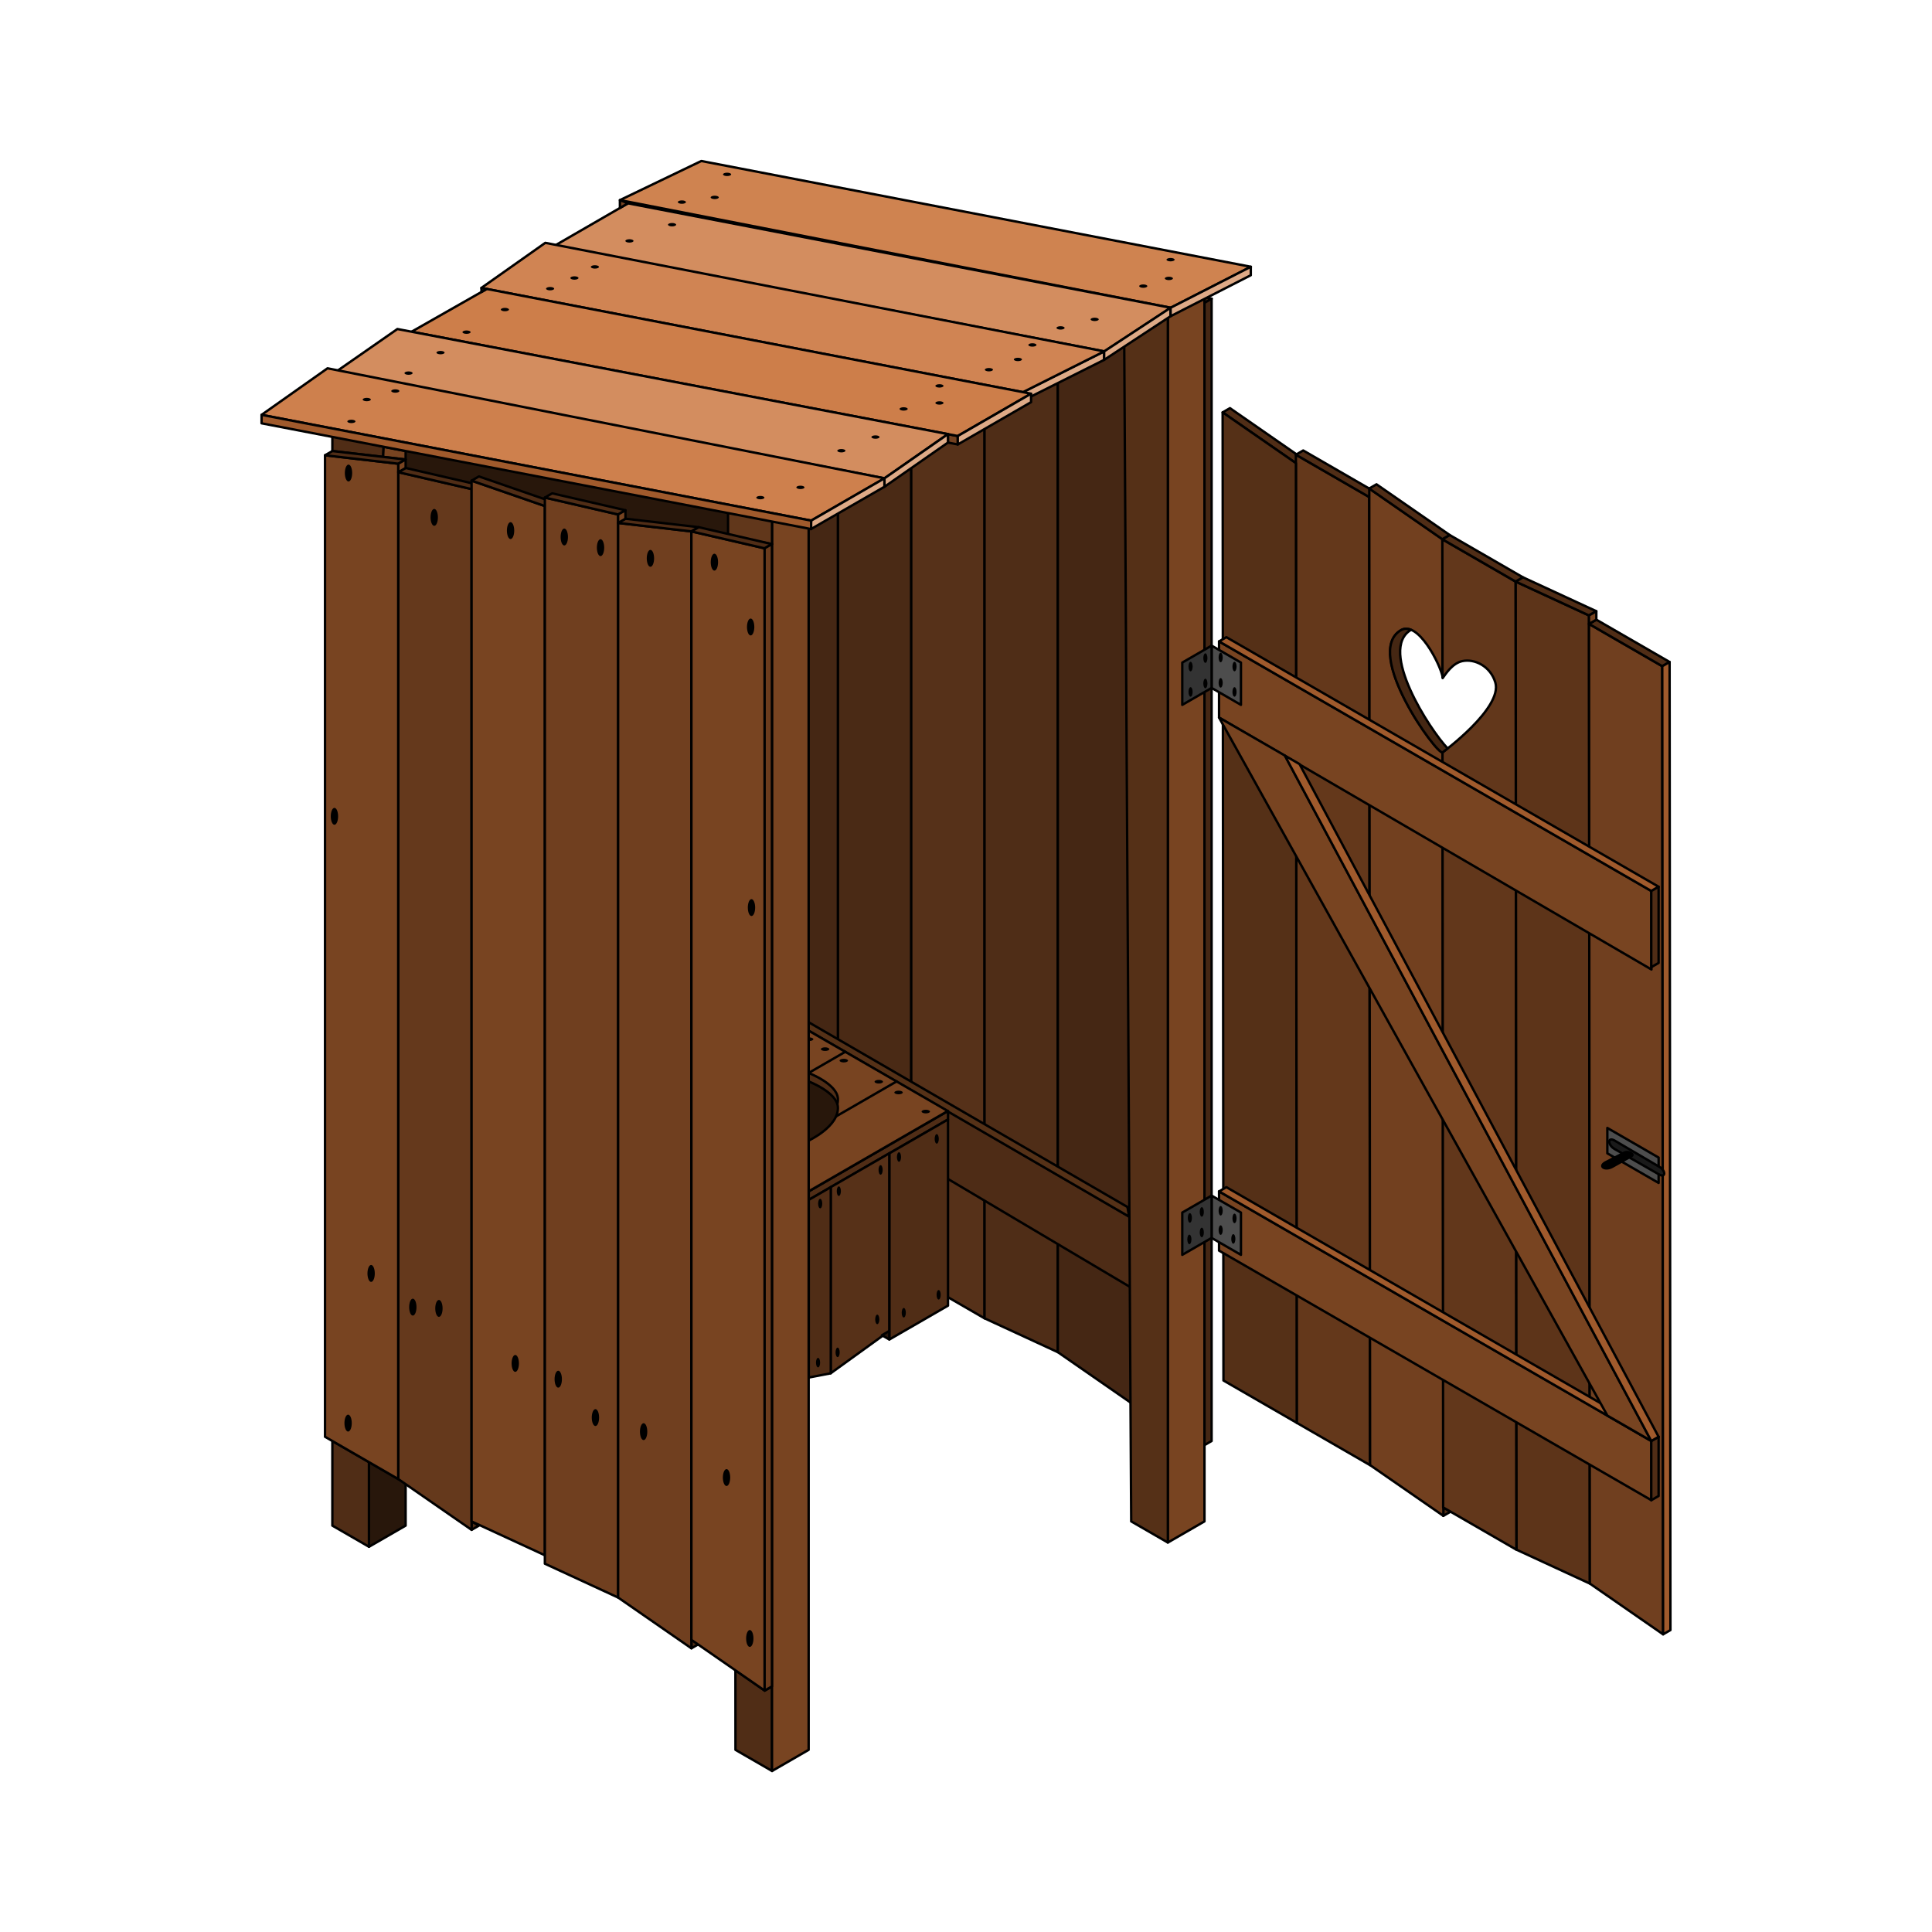 <svg:svg xmlns:dc="http://purl.org/dc/elements/1.1/" xmlns:ns2="http://creativecommons.org/ns#" xmlns:rdf="http://www.w3.org/1999/02/22-rdf-syntax-ns#" xmlns:svg="http://www.w3.org/2000/svg" height="809.048" id="svg2" version="1.1" viewBox="-99.028 -56.918 809.048 809.048" width="809.048">
  <svg:g id="layer1" transform="translate(-791.44 -259.58)">
    <svg:g id="g5442">
      <svg:path d="m831.59 391.54 181.05-100.98v145.28z" fill="#28170b" id="path4378" stroke="#000" stroke-linecap="round" stroke-linejoin="round" stroke-width="1px" />
      <svg:g id="g4210-2" stroke="#000" stroke-linecap="round" stroke-linejoin="round" stroke-width="1px" transform="translate(184.12 -102.76)">
        <svg:path d="m889.89 843.31 3.069-1.772-3.069-1.772z" fill="#452714" id="path4104-7" />
        <svg:path d="m981.95 892.91 3.069-1.772-3.069-1.772z" fill="#452714" id="path4104-3-7" />
        <svg:path d="m828.52 393.31v411.02l30.686 17.717v-425.2z" fill="#452714" id="path3932-9" />
        <svg:path d="m831.59 391.54 30.686 3.543-3.069 1.772-30.686-3.543z" fill="#452714" id="path3934-3" />
        <svg:path d="m859.21 400.39v421.65l30.686 21.26v-435.83z" fill="#4a2a15" id="path3932-7-1" />
        <svg:path d="m862.27 398.62 30.686 7.087-3.069 1.772-30.686-7.087z" fill="#452714" id="path3934-6-9" />
        <svg:path d="m889.89 403.94v435.83l30.686 17.717v-442.91z" fill="#563119" id="path3932-4-8" />
        <svg:path d="m892.96 402.17 30.686 10.63-3.069 1.772-30.686-10.63z" fill="#452714" id="path3934-2-6" />
        <svg:path d="m920.58 411.02v446.46l30.686 14.173v-453.54z" fill="#4f2d17" id="path3932-2-5" />
        <svg:path d="m923.65 409.25 30.686 7.087-3.069 1.772-30.686-7.087z" fill="#452714" id="path3934-21-0" />
        <svg:path d="m951.26 421.65v450l30.686 21.26v-467.72z" fill="#452714" id="path3932-8-2" />
        <svg:path d="m954.33 419.88 30.686 3.543-3.069 1.772-30.686-3.543z" fill="#452714" id="path3934-5-8" />
        <svg:path d="m981.95 425.2v464.17l30.686 21.26v-478.35z" fill="#452714" id="path3932-6-6" />
        <svg:path d="m985.02 423.43 30.686 7.087-3.069 1.772-30.686-7.087z" fill="#452714" id="path3934-1-0" />
        <svg:path d="m1012.6 432.28 3.069-1.772v478.35l-3.069 1.772z" fill="#452714" id="path4008-2" />
        <svg:path d="m951.26 418.11v3.543l3.069-1.772v-3.543z" fill="#452714" id="path4100-4" />
        <svg:path d="m859.21 396.85v3.543l3.069-1.772v-3.543z" fill="#452714" id="path4102-8" />
      </svg:g>
      <svg:g id="g4415" stroke="#000" stroke-linecap="round" stroke-linejoin="round" stroke-width="1px">
        <svg:path d="m1166.1 741.87-77.212-45.799 0.497-28.158 16.661 9.705 60.054 34.981z" fill="#4e2c16" id="path4389" />
        <svg:path d="m1031 630.71v3.543l134.26 77.913-0.714-4.063z" fill="#553117" id="path4391" />
        <svg:path d="m1089.4 667.91-58.303 33.661v3.543l58.303-33.661z" fill="#502d16" id="path4393" />
        <svg:path d="m1031 701.57 58.303-33.661-58.303-33.661z" fill="#784421" id="path4395" />
        <svg:path d="m1089.4 671.46v77.953l-24.549 14.173v-77.953z" fill="#502d16" id="path4397" />
        <svg:path d="m1064.8 760.04-24.549 17.717v-77.953l24.549-14.173z" fill="#573118" id="path4401" />
        <svg:path d="m1040.3 699.8-9.206 5.315v74.409l9.206-1.772z" fill="#502d16" id="path4403" />
        <svg:path d="m1064.8 763.58-3.069-1.772 3.069-1.772z" fill="#28170b" id="path4405" />
        <svg:path d="m1067.9 655.51-27.617 15.945" fill="none" id="path4407" />
        <svg:path d="m1046.4 643.11-15.343 8.858" fill="none" id="path4409" />
        <svg:path d="m1031 680.31s12.866-9.47 12.274-17.717c-0.44-6.121-12.274-10.63-12.274-10.63z" fill="#502d16" id="path4411" />
        <svg:path d="m1031 680.31s12.866-5.927 12.274-14.173c-0.44-6.121-12.274-10.63-12.274-10.63z" fill="#28170b" id="path4413" />
      </svg:g>
      <svg:path d="m1080.1 839.76c0 1.957-1.374 3.543-3.069 3.543-1.695 0-3.069-1.586-3.069-3.543s1.374-3.543 3.069-3.543c1.695 0 3.069 1.586 3.069 3.543z" id="path4429-54-0" transform="matrix(0 -.25 .5 0 611.36 907.1)" />
      <svg:g id="g4384" stroke="#000" stroke-linecap="round" stroke-linejoin="round" stroke-width="1px">
        <svg:path d="m1000.4 935.43 15.343 8.858v-35.433l-3.069 1.772-12.298-8.52z" fill="#502d16" id="path4010" />
        <svg:path d="m1015.7 944.29 15.343-8.858v-527.95l-15.343 8.858z" fill="#784421" id="path4012" />
        <svg:path d="m1015.7 416.34h-18.412v10.63l18.412 3.543z" fill="#61371b" id="path4380" />
      </svg:g>
      <svg:g id="g4304" stroke="#000" stroke-linecap="round" stroke-linejoin="round" stroke-width="1px" transform="translate(-15.343 8.858)">
        <svg:path d="m1196.8 839.76 15.343-8.858v-527.95l-15.343 8.858z" fill="#784421" id="path4012-4" />
        <svg:path d="m1196.8 311.81h-18.412l3.069 519.09 15.343 8.858z" fill="#553017" id="path4300" />
      </svg:g>
      <svg:g id="g4251" stroke="#000" stroke-linecap="round" stroke-linejoin="round" stroke-width="1px">
        <svg:path d="m853.07 389.76-21.48-5.315v7.087l21.268 2.456z" fill="#502d16" id="path4229-7" />
        <svg:path d="m862.27 391.54v3.543l-9.418-1.087 0.212-4.228z" fill="#784421" id="path4249" />
      </svg:g>
      <svg:g id="g4255" stroke="#000" stroke-linecap="round" stroke-linejoin="round" stroke-width="1px">
        <svg:path d="m831.59 806.1v35.433l15.343 8.858v-35.433l-15.343-8.858" fill="#502d16" id="path4010-8" />
        <svg:path d="m846.93 850.39 15.343-8.858v-17.717l-15.343-8.858v35.433" fill="#28170b" id="path4032" />
      </svg:g>
      <svg:g id="g4210" stroke="#000" stroke-linecap="round" stroke-linejoin="round" stroke-width="1px">
        <svg:path d="m889.89 843.31 3.069-1.772-3.069-1.772z" fill="#502d16" id="path4104" />
        <svg:path d="m981.95 892.91 3.069-1.772-3.069-1.772z" fill="#502d16" id="path4104-3" />
        <svg:path d="m828.52 393.31v411.02l30.686 17.717v-425.2z" fill="#784421" id="path3932" />
        <svg:path d="m831.59 391.54 30.686 3.543-3.069 1.772-30.686-3.543z" fill="#502d16" id="path3934" />
        <svg:path d="m859.21 400.39v421.65l30.686 21.26v-435.83z" fill="#65391c" id="path3932-7" />
        <svg:path d="m862.27 398.62 30.686 7.087-3.069 1.772-30.686-7.087z" fill="#502d16" id="path3934-6" />
        <svg:path d="m889.89 403.94v435.83l30.686 14.173v-439.37z" fill="#784421" id="path3932-4" />
        <svg:path d="m892.96 402.17 30.686 10.63-3.069 1.772-30.686-10.63z" fill="#502d16" id="path3934-2" />
        <svg:path d="m920.58 411.02v446.46l30.686 14.173v-453.54z" fill="#703f1f" id="path3932-2" />
        <svg:path d="m923.65 409.25 30.686 7.087-3.069 1.772-30.686-7.087z" fill="#502d16" id="path3934-21" />
        <svg:path d="m951.26 421.65v450l30.686 21.26v-467.72z" fill="#703f1f" id="path3932-8" />
        <svg:path d="m954.33 419.88 30.686 3.543-3.069 1.772-30.686-3.543z" fill="#502d16" id="path3934-5" />
        <svg:path d="m981.95 425.2v464.17l30.686 21.26v-478.35z" fill="#784421" id="path3932-6" />
        <svg:path d="m985.02 423.43 30.686 7.087-3.069 1.772-30.686-7.087z" fill="#502d16" id="path3934-1" />
        <svg:path d="m1012.6 432.28 3.069-1.772v478.35l-3.069 1.772z" fill="#6b3c1d" id="path4008" />
        <svg:path d="m951.26 418.11v3.543l3.069-1.772v-3.543z" fill="#784421" id="path4100" />
        <svg:path d="m859.21 396.85v3.543l3.069-1.772v-3.543z" fill="#784421" id="path4102" />
      </svg:g>
      <svg:g id="g4192" stroke="#000" stroke-linecap="round" stroke-linejoin="round" stroke-width="1px" transform="translate(-72.604 23.823)">
        <svg:path d="m1227.4 325.98v3.543l-34.039 17.071v-3.543z" fill="#deaa87" id="path4180" />
        <svg:path d="m1166.1 364.96-4.11-0.791v-3.543l4.11 0.791z" fill="#734120" id="path4178" />
        <svg:path d="m1058.7 246.26 230.14 44.291-33.576 17.16-230.65-45.075z" fill="#cf8350" id="path4124" />
        <svg:path d="m1028 263.98 227.26 43.735-27.796 18.273-230.14-44.291z" fill="#d38d5f" id="path4124-3" />
        <svg:path d="m993.36 280.53 234.07 45.452-34.039 17.071-226.79-43.646z" fill="#d08453" id="path4124-4" />
        <svg:path d="m968.86 299.84 227.89 43.858-30.686 17.717-228.7-43.662z" fill="#cd7e4a" id="path4124-1" />
        <svg:path d="m931.43 316.62 230.53 44.005-26.576 18.508-230.14-44.291z" fill="#d38d5f" id="path4124-13" />
        <svg:path d="m902.17 333.07 233.21 46.063-30.686 17.717-230.14-44.291z" fill="#ce804d" id="path4124-8" />
        <svg:path d="m1104.7 396.85-0.155 3.585 30.841-17.758v-3.543z" fill="#deaa87" id="path4172" />
        <svg:path d="m1135.4 382.68 26.576-18.508v-3.543l-26.576 18.508z" fill="#deaa87" id="path4174" />
        <svg:path d="m1166.1 361.42v3.543l30.686-17.717v-3.543z" fill="#deaa87" id="path4176" />
        <svg:path d="m1227.4 329.53 27.796-18.273v-3.543l-27.796 18.273z" fill="#deaa87" id="path4182" />
        <svg:path d="m1288.8 290.55v3.543l-33.576 17.16v-3.543z" fill="#deaa87" id="path4184" />
        <svg:path d="m1024.6 262.64 0.015 3.289 3.378-1.95z" fill="#784421" id="path4186" />
        <svg:path d="m966.61 299.41 0.022 1.702 2.229-1.268z" fill="#784421" id="path4188" />
        <svg:path d="m874.55 352.56v3.543l230.14 44.291v-3.543z" fill="#a05a2c" id="path4190" />
      </svg:g>
      <svg:path d="m1080.1 839.76c0 1.957-1.374 3.543-3.069 3.543-1.695 0-3.069-1.586-3.069-3.543s1.374-3.543 3.069-3.543c1.695 0 3.069 1.586 3.069 3.543z" id="path4429" transform="matrix(.5 0 0 1 458.14 -18.36)" />
      <svg:path d="m1080.1 839.76c0 1.957-1.374 3.543-3.069 3.543-1.695 0-3.069-1.586-3.069-3.543s1.374-3.543 3.069-3.543c1.695 0 3.069 1.586 3.069 3.543z" id="path4429-6" transform="matrix(.5 0 0 1 423.42 -37.58)" />
      <svg:path d="m1080.1 839.76c0 1.957-1.374 3.543-3.069 3.543-1.695 0-3.069-1.586-3.069-3.543s1.374-3.543 3.069-3.543c1.695 0 3.069 1.586 3.069 3.543z" id="path4429-5" transform="matrix(.5 0 0 1 403.24 -43.473)" />
      <svg:path d="m1080.1 839.76c0 1.957-1.374 3.543-3.069 3.543-1.695 0-3.069-1.586-3.069-3.543s1.374-3.543 3.069-3.543c1.695 0 3.069 1.586 3.069 3.543z" id="path4429-0" transform="matrix(.5 0 0 1 387.67 -59.544)" />
      <svg:path d="m1080.1 839.76c0 1.957-1.374 3.543-3.069 3.543-1.695 0-3.069-1.586-3.069-3.543s1.374-3.543 3.069-3.543c1.695 0 3.069 1.586 3.069 3.543z" id="path4429-9" transform="matrix(.5 0 0 1 369.67 -66.152)" />
      <svg:path d="m1080.1 839.76c0 1.957-1.374 3.543-3.069 3.543-1.695 0-3.069-1.586-3.069-3.543s1.374-3.543 3.069-3.543c1.695 0 3.069 1.586 3.069 3.543z" id="path4429-00" transform="matrix(.5 0 0 1 326.77 -89.723)" />
      <svg:path d="m1080.1 839.76c0 1.957-1.374 3.543-3.069 3.543-1.695 0-3.069-1.586-3.069-3.543s1.374-3.543 3.069-3.543c1.695 0 3.069 1.586 3.069 3.543z" id="path4429-61" transform="matrix(.5 0 0 1 337.7 -89.187)" />
      <svg:path d="m1080.1 839.76c0 1.957-1.374 3.543-3.069 3.543-1.695 0-3.069-1.586-3.069-3.543s1.374-3.543 3.069-3.543c1.695 0 3.069 1.586 3.069 3.543z" id="path4429-3" transform="matrix(.5 0 0 1 309.31 -103.83)" />
      <svg:path d="m1080.1 839.76c0 1.957-1.374 3.543-3.069 3.543-1.695 0-3.069-1.586-3.069-3.543s1.374-3.543 3.069-3.543c1.695 0 3.069 1.586 3.069 3.543z" id="path4429-8" transform="matrix(.5 0 0 1 299.67 -41.152)" />
      <svg:path d="m1080.1 839.76c0 1.957-1.374 3.543-3.069 3.543-1.695 0-3.069-1.586-3.069-3.543s1.374-3.543 3.069-3.543c1.695 0 3.069 1.586 3.069 3.543z" id="path4429-93" transform="matrix(.5 0 0 1 299.84 -439.01)" />
      <svg:path d="m1080.1 839.76c0 1.957-1.374 3.543-3.069 3.543-1.695 0-3.069-1.586-3.069-3.543s1.374-3.543 3.069-3.543c1.695 0 3.069 1.586 3.069 3.543z" id="path4429-4" transform="matrix(.5 0 0 1 335.74 -420.44)" />
      <svg:path d="m1080.1 839.76c0 1.957-1.374 3.543-3.069 3.543-1.695 0-3.069-1.586-3.069-3.543s1.374-3.543 3.069-3.543c1.695 0 3.069 1.586 3.069 3.543z" id="path4429-46" transform="matrix(.5 0 0 1 367.7 -414.9)" />
      <svg:path d="m1080.1 839.76c0 1.957-1.374 3.543-3.069 3.543-1.695 0-3.069-1.586-3.069-3.543s1.374-3.543 3.069-3.543c1.695 0 3.069 1.586 3.069 3.543z" id="path4429-06" transform="matrix(.5 0 0 1 390.2 -412.22)" />
      <svg:path d="m1080.1 839.76c0 1.957-1.374 3.543-3.069 3.543-1.695 0-3.069-1.586-3.069-3.543s1.374-3.543 3.069-3.543c1.695 0 3.069 1.586 3.069 3.543z" id="path4429-618" transform="matrix(.5 0 0 1 405.38 -407.76)" />
      <svg:path d="m1080.1 839.76c0 1.957-1.374 3.543-3.069 3.543-1.695 0-3.069-1.586-3.069-3.543s1.374-3.543 3.069-3.543c1.695 0 3.069 1.586 3.069 3.543z" id="path4429-49" transform="matrix(.5 0 0 1 426.27 -403.29)" />
      <svg:path d="m1080.1 839.76c0 1.957-1.374 3.543-3.069 3.543-1.695 0-3.069-1.586-3.069-3.543s1.374-3.543 3.069-3.543c1.695 0 3.069 1.586 3.069 3.543z" id="path4429-63" transform="matrix(.5 0 0 1 453.06 -401.69)" />
      <svg:path d="m1080.1 839.76c0 1.957-1.374 3.543-3.069 3.543-1.695 0-3.069-1.586-3.069-3.543s1.374-3.543 3.069-3.543c1.695 0 3.069 1.586 3.069 3.543z" id="path4429-7" transform="matrix(.5 0 0 1 468.24 -374.54)" />
      <svg:path d="m1080.1 839.76c0 1.957-1.374 3.543-3.069 3.543-1.695 0-3.069-1.586-3.069-3.543s1.374-3.543 3.069-3.543c1.695 0 3.069 1.586 3.069 3.543z" id="path4429-88" transform="matrix(.5 0 0 1 468.59 -257.04)" />
      <svg:path d="m1080.1 839.76c0 1.957-1.374 3.543-3.069 3.543-1.695 0-3.069-1.586-3.069-3.543s1.374-3.543 3.069-3.543c1.695 0 3.069 1.586 3.069 3.543z" id="path4429-2" transform="matrix(.5 0 0 1 293.95 -295.26)" />
      <svg:path d="m1080.1 839.76c0 1.957-1.374 3.543-3.069 3.543-1.695 0-3.069-1.586-3.069-3.543s1.374-3.543 3.069-3.543c1.695 0 3.069 1.586 3.069 3.543z" id="path4429-91" transform="matrix(.5 0 0 1 467.88 49.027)" />
      <svg:path d="m1080.1 839.76c0 1.957-1.374 3.543-3.069 3.543-1.695 0-3.069-1.586-3.069-3.543s1.374-3.543 3.069-3.543c1.695 0 3.069 1.586 3.069 3.543z" id="path4429-35" transform="matrix(-.282 0 0 -.564 1388.4 1153.2)" />
      <svg:path d="m1080.1 839.76c0 1.957-1.374 3.543-3.069 3.543-1.695 0-3.069-1.586-3.069-3.543s1.374-3.543 3.069-3.543c1.695 0 3.069 1.586 3.069 3.543z" id="path4429-54" transform="matrix(0 -.25 .5 0 648.82 929.41)" />
      <svg:path d="m1080.1 839.76c0 1.957-1.374 3.543-3.069 3.543-1.695 0-3.069-1.586-3.069-3.543s1.374-3.543 3.069-3.543c1.695 0 3.069 1.586 3.069 3.543z" id="path4429-54-7" transform="matrix(0 -.25 .5 0 660.22 937.4)" />
      <svg:path d="m1080.1 839.76c0 1.957-1.374 3.543-3.069 3.543-1.695 0-3.069-1.586-3.069-3.543s1.374-3.543 3.069-3.543c1.695 0 3.069 1.586 3.069 3.543z" id="path4429-54-3" transform="matrix(0 -.25 .5 0 640.53 924.9)" />
      <svg:path d="m1080.1 839.76c0 1.957-1.374 3.543-3.069 3.543-1.695 0-3.069-1.586-3.069-3.543s1.374-3.543 3.069-3.543c1.695 0 3.069 1.586 3.069 3.543z" id="path4429-54-72" transform="matrix(0 -.25 .5 0 625.88 916.06)" />
      <svg:path d="m1080.1 839.76c0 1.957-1.374 3.543-3.069 3.543-1.695 0-3.069-1.586-3.069-3.543s1.374-3.543 3.069-3.543c1.695 0 3.069 1.586 3.069 3.543z" id="path4429-54-6" transform="matrix(0 -.25 .5 0 618.05 911.26)" />
      <svg:path d="m1080.1 839.76c0 1.957-1.374 3.543-3.069 3.543-1.695 0-3.069-1.586-3.069-3.543s1.374-3.543 3.069-3.543c1.695 0 3.069 1.586 3.069 3.543z" id="path4429-35-1" transform="matrix(-.282 0 0 -.564 1372.6 1160.8)" />
      <svg:path d="m1080.1 839.76c0 1.957-1.374 3.543-3.069 3.543-1.695 0-3.069-1.586-3.069-3.543s1.374-3.543 3.069-3.543c1.695 0 3.069 1.586 3.069 3.543z" id="path4429-35-6" transform="matrix(-.282 0 0 -.564 1364.9 1166.2)" />
      <svg:path d="m1080.1 839.76c0 1.957-1.374 3.543-3.069 3.543-1.695 0-3.069-1.586-3.069-3.543s1.374-3.543 3.069-3.543c1.695 0 3.069 1.586 3.069 3.543z" id="path4429-35-5" transform="matrix(-.282 0 0 -.564 1347.4 1175.1)" />
      <svg:path d="m1080.1 839.76c0 1.957-1.374 3.543-3.069 3.543-1.695 0-3.069-1.586-3.069-3.543s1.374-3.543 3.069-3.543c1.695 0 3.069 1.586 3.069 3.543z" id="path4429-35-7" transform="matrix(-.282 0 0 -.564 1339.6 1180.3)" />
      <svg:path d="m1080.1 839.76c0 1.957-1.374 3.543-3.069 3.543-1.695 0-3.069-1.586-3.069-3.543s1.374-3.543 3.069-3.543c1.695 0 3.069 1.586 3.069 3.543z" id="path4429-35-54" transform="matrix(-.282 0 0 -.564 1338.7 1246.9)" />
      <svg:path d="m1080.1 839.76c0 1.957-1.374 3.543-3.069 3.543-1.695 0-3.069-1.586-3.069-3.543s1.374-3.543 3.069-3.543c1.695 0 3.069 1.586 3.069 3.543z" id="path4429-35-12" transform="matrix(-.282 0 0 -.564 1346.9 1242.6)" />
      <svg:path d="m1080.1 839.76c0 1.957-1.374 3.543-3.069 3.543-1.695 0-3.069-1.586-3.069-3.543s1.374-3.543 3.069-3.543c1.695 0 3.069 1.586 3.069 3.543z" id="path4429-35-0" transform="matrix(-.282 0 0 -.564 1363.5 1228.8)" />
      <svg:path d="m1080.1 839.76c0 1.957-1.374 3.543-3.069 3.543-1.695 0-3.069-1.586-3.069-3.543s1.374-3.543 3.069-3.543c1.695 0 3.069 1.586 3.069 3.543z" id="path4429-35-01" transform="matrix(-.282 0 0 -.564 1374.6 1226)" />
      <svg:path d="m1080.1 839.76c0 1.957-1.374 3.543-3.069 3.543-1.695 0-3.069-1.586-3.069-3.543s1.374-3.543 3.069-3.543c1.695 0 3.069 1.586 3.069 3.543z" id="path4429-35-4" transform="matrix(-.282 0 0 -.564 1389.2 1218.5)" />
      <svg:path d="m834.39 334.65c0 0.837-1.922 1.515-4.293 1.515-2.371 0-4.293-0.678-4.293-1.515 0-0.837 1.922-1.515 4.293-1.515s4.293 0.678 4.293 1.515z" id="path4769" transform="matrix(.397 0 0 .47 510.02 221.85)" />
      <svg:path d="m834.39 334.65c0 0.837-1.922 1.515-4.293 1.515-2.371 0-4.293-0.678-4.293-1.515 0-0.837 1.922-1.515 4.293-1.515s4.293 0.678 4.293 1.515z" id="path4769-6" transform="matrix(.397 0 0 .47 516.45 212.69)" />
      <svg:path d="m834.39 334.65c0 0.837-1.922 1.515-4.293 1.515-2.371 0-4.293-0.678-4.293-1.515 0-0.837 1.922-1.515 4.293-1.515s4.293 0.678 4.293 1.515z" id="path4769-0" transform="matrix(.397 0 0 .47 528.41 209.12)" />
      <svg:path d="m834.39 334.65c0 0.837-1.922 1.515-4.293 1.515-2.371 0-4.293-0.678-4.293-1.515 0-0.837 1.922-1.515 4.293-1.515s4.293 0.678 4.293 1.515z" id="path4769-7" transform="matrix(.397 0 0 .47 533.95 201.62)" />
      <svg:path d="m834.39 334.65c0 0.837-1.922 1.515-4.293 1.515-2.371 0-4.293-0.678-4.293-1.515 0-0.837 1.922-1.515 4.293-1.515s4.293 0.678 4.293 1.515z" id="path4769-1" transform="matrix(.397 0 0 .47 547.34 193.04)" />
      <svg:path d="m834.39 334.65c0 0.837-1.922 1.515-4.293 1.515-2.371 0-4.293-0.678-4.293-1.515 0-0.837 1.922-1.515 4.293-1.515s4.293 0.678 4.293 1.515z" id="path4769-77" transform="matrix(.397 0 0 .47 558.23 184.47)" />
      <svg:path d="m834.39 334.65c0 0.837-1.922 1.515-4.293 1.515-2.371 0-4.293-0.678-4.293-1.515 0-0.837 1.922-1.515 4.293-1.515s4.293 0.678 4.293 1.515z" id="path4769-773" transform="matrix(.397 0 0 .47 574.3 175.01)" />
      <svg:path d="m834.39 334.65c0 0.837-1.922 1.515-4.293 1.515-2.371 0-4.293-0.678-4.293-1.515 0-0.837 1.922-1.515 4.293-1.515s4.293 0.678 4.293 1.515z" id="path4769-3" transform="matrix(.397 0 0 .47 593.23 166.26)" />
      <svg:path d="m834.39 334.65c0 0.837-1.922 1.515-4.293 1.515-2.371 0-4.293-0.678-4.293-1.515 0-0.837 1.922-1.515 4.293-1.515s4.293 0.678 4.293 1.515z" id="path4769-5" transform="matrix(.397 0 0 .47 603.41 161.79)" />
      <svg:path d="m834.39 334.65c0 0.837-1.922 1.515-4.293 1.515-2.371 0-4.293-0.678-4.293-1.515 0-0.837 1.922-1.515 4.293-1.515s4.293 0.678 4.293 1.515z" id="path4769-9" transform="matrix(.397 0 0 .47 611.98 157.15)" />
      <svg:path d="m834.39 334.65c0 0.837-1.922 1.515-4.293 1.515-2.371 0-4.293-0.678-4.293-1.515 0-0.837 1.922-1.515 4.293-1.515s4.293 0.678 4.293 1.515z" id="path4769-98" transform="matrix(.397 0 0 .47 626.45 146.26)" />
      <svg:path d="m834.39 334.65c0 0.837-1.922 1.515-4.293 1.515-2.371 0-4.293-0.678-4.293-1.515 0-0.837 1.922-1.515 4.293-1.515s4.293 0.678 4.293 1.515z" id="path4769-18" transform="matrix(.397 0 0 .47 644.3 139.47)" />
      <svg:path d="m834.39 334.65c0 0.837-1.922 1.515-4.293 1.515-2.371 0-4.293-0.678-4.293-1.515 0-0.837 1.922-1.515 4.293-1.515s4.293 0.678 4.293 1.515z" id="path4769-2" transform="matrix(.397 0 0 .47 648.41 130.01)" />
      <svg:path d="m834.39 334.65c0 0.837-1.922 1.515-4.293 1.515-2.371 0-4.293-0.678-4.293-1.515 0-0.837 1.922-1.515 4.293-1.515s4.293 0.678 4.293 1.515z" id="path4769-66" transform="matrix(.397 0 0 .47 662.16 128.04)" />
      <svg:path d="m834.39 334.65c0 0.837-1.922 1.515-4.293 1.515-2.371 0-4.293-0.678-4.293-1.515 0-0.837 1.922-1.515 4.293-1.515s4.293 0.678 4.293 1.515z" id="path4769-03" transform="matrix(.397 0 0 .47 667.34 118.4)" />
      <svg:path d="m834.39 334.65c0 0.837-1.922 1.515-4.293 1.515-2.371 0-4.293-0.678-4.293-1.515 0-0.837 1.922-1.515 4.293-1.515s4.293 0.678 4.293 1.515z" id="path4769-8" transform="matrix(.397 0 0 .47 681.27 253.76)" />
      <svg:path d="m834.39 334.65c0 0.837-1.922 1.515-4.293 1.515-2.371 0-4.293-0.678-4.293-1.515 0-0.837 1.922-1.515 4.293-1.515s4.293 0.678 4.293 1.515z" id="path4769-01" transform="matrix(.397 0 0 .47 698.05 249.47)" />
      <svg:path d="m834.39 334.65c0 0.837-1.922 1.515-4.293 1.515-2.371 0-4.293-0.678-4.293-1.515 0-0.837 1.922-1.515 4.293-1.515s4.293 0.678 4.293 1.515z" id="path4769-25" transform="matrix(.397 0 0 .47 715.2 234.12)" />
      <svg:path d="m834.39 334.65c0 0.837-1.922 1.515-4.293 1.515-2.371 0-4.293-0.678-4.293-1.515 0-0.837 1.922-1.515 4.293-1.515s4.293 0.678 4.293 1.515z" id="path4769-09" transform="matrix(.397 0 0 .47 729.48 228.4)" />
      <svg:path d="m834.39 334.65c0 0.837-1.922 1.515-4.293 1.515-2.371 0-4.293-0.678-4.293-1.515 0-0.837 1.922-1.515 4.293-1.515s4.293 0.678 4.293 1.515z" id="path4769-4" transform="matrix(.397 0 0 .47 741.27 216.62)" />
      <svg:path d="m834.39 334.65c0 0.837-1.922 1.515-4.293 1.515-2.371 0-4.293-0.678-4.293-1.515 0-0.837 1.922-1.515 4.293-1.515s4.293 0.678 4.293 1.515z" id="path4769-78" transform="matrix(.397 0 0 .47 756.27 214.12)" />
      <svg:path d="m834.39 334.65c0 0.837-1.922 1.515-4.293 1.515-2.371 0-4.293-0.678-4.293-1.515 0-0.837 1.922-1.515 4.293-1.515s4.293 0.678 4.293 1.515z" id="path4769-35" transform="matrix(.397 0 0 .47 756.27 206.97)" />
      <svg:path d="m834.39 334.65c0 0.837-1.922 1.515-4.293 1.515-2.371 0-4.293-0.678-4.293-1.515 0-0.837 1.922-1.515 4.293-1.515s4.293 0.678 4.293 1.515z" id="path4769-12" transform="matrix(.397 0 0 .47 776.98 200.19)" />
      <svg:path d="m834.39 334.65c0 0.837-1.922 1.515-4.293 1.515-2.371 0-4.293-0.678-4.293-1.515 0-0.837 1.922-1.515 4.293-1.515s4.293 0.678 4.293 1.515z" id="path4769-016" transform="matrix(.397 0 0 .47 789.12 195.9)" />
      <svg:path d="m834.39 334.65c0 0.837-1.922 1.515-4.293 1.515-2.371 0-4.293-0.678-4.293-1.515 0-0.837 1.922-1.515 4.293-1.515s4.293 0.678 4.293 1.515z" id="path4769-40" transform="matrix(.397 0 0 .47 795.2 189.83)" />
      <svg:path d="m834.39 334.65c0 0.837-1.922 1.515-4.293 1.515-2.371 0-4.293-0.678-4.293-1.515 0-0.837 1.922-1.515 4.293-1.515s4.293 0.678 4.293 1.515z" id="path4769-61" transform="matrix(.397 0 0 .47 806.98 182.69)" />
      <svg:path d="m834.39 334.65c0 0.837-1.922 1.515-4.293 1.515-2.371 0-4.293-0.678-4.293-1.515 0-0.837 1.922-1.515 4.293-1.515s4.293 0.678 4.293 1.515z" id="path4769-89" transform="matrix(.397 0 0 .47 821.27 179.12)" />
      <svg:path d="m834.39 334.65c0 0.837-1.922 1.515-4.293 1.515-2.371 0-4.293-0.678-4.293-1.515 0-0.837 1.922-1.515 4.293-1.515s4.293 0.678 4.293 1.515z" id="path4769-84" transform="matrix(.397 0 0 .47 841.62 165.19)" />
      <svg:path d="m834.39 334.65c0 0.837-1.922 1.515-4.293 1.515-2.371 0-4.293-0.678-4.293-1.515 0-0.837 1.922-1.515 4.293-1.515s4.293 0.678 4.293 1.515z" id="path4769-14" transform="matrix(.397 0 0 .47 852.34 161.97)" />
      <svg:path d="m834.39 334.65c0 0.837-1.922 1.515-4.293 1.515-2.371 0-4.293-0.678-4.293-1.515 0-0.837 1.922-1.515 4.293-1.515s4.293 0.678 4.293 1.515z" id="path4769-39" transform="matrix(.397 0 0 .47 853.05 154.12)" />
      <svg:g id="g4210-3" stroke-linecap="round" stroke-linejoin="round" transform="translate(509.52 60.707)">
        <svg:g id="g5226" stroke="#000" stroke-linecap="round" stroke-linejoin="round" stroke-width="1px" transform="translate(-102.61 -66.558)">
          <svg:path d="m800.56 379.43 30.438 21.117-2.821 1.915-30.686-21.26z" fill="#502d16" id="path3934-0-1" />
          <svg:path d="m889.89 843.31 3.069-1.772-3.069-1.772z" fill="#502d16" id="path4104-8" />
          <svg:path d="m828.17 398.92 0.348 405.41 30.686 17.717-0.348-405.41z" fill="#64381b" id="path3932-71" />
          <svg:path d="m831.24 397.15 30.686 17.717-3.069 1.772-30.686-17.717z" fill="#502d16" id="path3934-0" />
          <svg:path d="m1371.7 476.56 0.344 408.97 30.688 21.25-0.281-319.72c-2.41 1.049-33.442-41.659-17.469-51.156 7.036-4.184 16.353 13.989 17.469 19.688l-0.062-57.75-30.688-21.281z" fill="#72401f" id="path3932-7-7" transform="translate(-512.8 -63.485)" />
          <svg:path d="m861.93 411.32 30.686 21.26-3.069 1.772-30.686-21.26z" fill="#502d16" id="path3934-6-3" />
          <svg:path d="m1402.3 497.84 0.062 57.75c0.023 0.118 0.047 0.268 0.063 0.375 1.194-1.618 4-6.186 8.18-7.108 5.142-1.135 11.845 2.082 13.883 8.921 3.195 10.72-22.094 29.281-22.094 29.281-0.01 0.005-0.022-0.004-0.031 0l0.281 316.19 30.688 17.719-0.344-405.41z" fill="#62371b" id="path3932-4-4" transform="translate(-512.8 -63.485)" />
          <svg:path d="m892.61 432.58 30.686 17.717-3.069 1.772-30.686-17.717z" fill="#502d16" id="path3934-2-9" />
          <svg:path d="m920.23 452.07 0.348 405.41 30.686 14.173-0.348-405.41z" fill="#5d3419" id="path3932-2-6" />
          <svg:path d="m923.3 450.29 30.686 14.173-3.069 1.772-30.686-14.173z" fill="#502d16" id="path3934-21-5" />
          <svg:path d="m950.92 469.78 0.348 401.87 30.686 21.26-0.348-405.41z" fill="#703f1f" id="path3932-8-1" />
          <svg:path d="m953.99 468.01 30.686 17.717-3.069 1.772-30.686-17.717z" fill="#502d16" id="path3934-1-9" />
          <svg:path d="m981.6 487.5 3.069-1.772 0.348 405.41-3.069 1.772z" fill="#a05a2c" id="path4008-6" />
          <svg:path d="m950.92 466.24v3.543l3.069-1.772v-3.543z" fill="#784421" id="path4100-8" />
          <svg:path d="m797.49 381.2 0.348 405.41 30.686 17.717-0.348-401.87z" fill="#553017" id="path3932-71-8" />
          <svg:path d="m1387.3 535.31c-0.816-0.035-1.601 0.134-2.375 0.594-16.032 9.532 15.294 52.535 17.5 51.156 0 0 0.88-0.7 2.094-1.656-7.34-7.613-29.317-41.348-15.344-49.656-0.626-0.262-1.259-0.411-1.875-0.438z" fill="#452713" id="path5221" transform="translate(-512.8 -63.485)" />
        </svg:g>
      </svg:g>
      <svg:g id="g5250" stroke="#000" stroke-linecap="round" stroke-linejoin="round" stroke-width="1px" transform="translate(-0 -194.88)">
        <svg:path d="m1202.9 698.03 181.08 105.5-0.028-32.858-181.05-104.53z" fill="#784421" id="path5244" />
        <svg:path d="m1202.9 666.14 3.069-1.772 181.05 104.53-3.069 1.772z" fill="#a05a2c" id="path5246" />
        <svg:path d="m1383.9 802.56 3.069-1.772v-31.89l-3.069 1.772z" fill="#502d16" id="path5248" />
      </svg:g>
      <svg:g id="g5250-5" stroke="#000" stroke-linecap="round" stroke-linejoin="round" stroke-width="1px" transform="translate(-0 35.433)">
        <svg:path d="m1202.9 690.94 181.05 104.53 0-24.803-181.05-104.53z" fill="#784421" id="path5244-8" />
        <svg:path d="m1202.9 666.14 3.069-1.772 181.05 104.53-3.069 1.772z" fill="#a05a2c" id="path5246-6" />
        <svg:path d="m1383.9 795.47 3.069-1.772 0-24.803-3.069 1.772z" fill="#502d16" id="path5248-1" />
      </svg:g>
      <svg:path d="m1202.9 503.15 162.64 292.32 18.412 10.63-153.43-287.01z" fill="#784421" id="path5284" stroke="#000" stroke-linecap="round" stroke-linejoin="round" stroke-width="1px" />
      <svg:path d="m1383.9 806.1 3.069-1.772-150.36-281.69-6.137-3.543z" fill="#a05a2c" id="path5286" stroke="#000" stroke-linecap="round" stroke-linejoin="round" stroke-width="1px" />
      <svg:path d="m1199.8 490.75 12.274 7.087v-17.717l-12.274-7.087z" fill="#4d4d4d" id="path5288" stroke="#000" stroke-linecap="round" stroke-linejoin="round" stroke-width="1px" />
      <svg:path d="m1187.5 480.12v17.717l12.274-7.087v-17.717z" fill="#333" id="path5290" stroke="#000" stroke-linecap="round" stroke-linejoin="round" stroke-width="1px" />
      <svg:path d="m1199.8 721.06 12.274 7.087v-17.717l-12.274-7.087z" fill="#4d4d4d" id="path5288-2" stroke="#000" stroke-linecap="round" stroke-linejoin="round" stroke-width="1px" />
      <svg:path d="m1187.5 710.43v17.717l12.274-7.087v-17.717z" fill="#333" id="path5290-4" stroke="#000" stroke-linecap="round" stroke-linejoin="round" stroke-width="1px" />
      <svg:path d="m1080.1 839.76c0 1.957-1.374 3.543-3.069 3.543-1.695 0-3.069-1.586-3.069-3.543s1.374-3.543 3.069-3.543c1.695 0 3.069 1.586 3.069 3.543z" id="path4429-35-5-2" transform="matrix(-.282 0 0 -.564 1507.3 951.61)" />
      <svg:path d="m1080.1 839.76c0 1.957-1.374 3.543-3.069 3.543-1.695 0-3.069-1.586-3.069-3.543s1.374-3.543 3.069-3.543c1.695 0 3.069 1.586 3.069 3.543z" id="path4429-35-5-5" transform="matrix(-.282 0 0 -.564 1513.1 955.41)" />
      <svg:path d="m1080.1 839.76c0 1.957-1.374 3.543-3.069 3.543-1.695 0-3.069-1.586-3.069-3.543s1.374-3.543 3.069-3.543c1.695 0 3.069 1.586 3.069 3.543z" id="path4429-35-5-8" transform="matrix(-.282 0 0 -.564 1507.3 962.24)" />
      <svg:path d="m1080.1 839.76c0 1.957-1.374 3.543-3.069 3.543-1.695 0-3.069-1.586-3.069-3.543s1.374-3.543 3.069-3.543c1.695 0 3.069 1.586 3.069 3.543z" id="path4429-35-5-6" transform="matrix(-.282 0 0 -.564 1513.1 966.04)" />
      <svg:path d="m1080.1 839.76c0 1.957-1.374 3.543-3.069 3.543-1.695 0-3.069-1.586-3.069-3.543s1.374-3.543 3.069-3.543c1.695 0 3.069 1.586 3.069 3.543z" id="path4429-35-5-26" transform="matrix(-.282 0 0 -.564 1500.9 951.87)" />
      <svg:path d="m1080.1 839.76c0 1.957-1.374 3.543-3.069 3.543-1.695 0-3.069-1.586-3.069-3.543s1.374-3.543 3.069-3.543c1.695 0 3.069 1.586 3.069 3.543z" id="path4429-35-5-53" transform="matrix(-.282 0 0 -.564 1494.7 955.41)" />
      <svg:path d="m1080.1 839.76c0 1.957-1.374 3.543-3.069 3.543-1.695 0-3.069-1.586-3.069-3.543s1.374-3.543 3.069-3.543c1.695 0 3.069 1.586 3.069 3.543z" id="path4429-35-5-9" transform="matrix(-.282 0 0 -.564 1494.7 966.04)" />
      <svg:path d="m1080.1 839.76c0 1.957-1.374 3.543-3.069 3.543-1.695 0-3.069-1.586-3.069-3.543s1.374-3.543 3.069-3.543c1.695 0 3.069 1.586 3.069 3.543z" id="path4429-35-5-24" transform="matrix(-.282 0 0 -.564 1500.9 962.5)" />
      <svg:path d="m1080.1 839.76c0 1.957-1.374 3.543-3.069 3.543-1.695 0-3.069-1.586-3.069-3.543s1.374-3.543 3.069-3.543c1.695 0 3.069 1.586 3.069 3.543z" id="path4429-35-5-61" transform="matrix(-.282 0 0 -.564 1494.4 1186.3)" />
      <svg:path d="m1080.1 839.76c0 1.957-1.374 3.543-3.069 3.543-1.695 0-3.069-1.586-3.069-3.543s1.374-3.543 3.069-3.543c1.695 0 3.069 1.586 3.069 3.543z" id="path4429-35-5-82" transform="matrix(-.282 0 0 -.564 1499.4 1183.8)" />
      <svg:path d="m1080.1 839.76c0 1.957-1.374 3.543-3.069 3.543-1.695 0-3.069-1.586-3.069-3.543s1.374-3.543 3.069-3.543c1.695 0 3.069 1.586 3.069 3.543z" id="path4429-35-5-1" transform="matrix(-.282 0 0 -.564 1494.2 1195.3)" />
      <svg:path d="m1080.1 839.76c0 1.957-1.374 3.543-3.069 3.543-1.695 0-3.069-1.586-3.069-3.543s1.374-3.543 3.069-3.543c1.695 0 3.069 1.586 3.069 3.543z" id="path4429-35-5-19" transform="matrix(-.282 0 0 -.564 1499.4 1192.4)" />
      <svg:path d="m1080.1 839.76c0 1.957-1.374 3.543-3.069 3.543-1.695 0-3.069-1.586-3.069-3.543s1.374-3.543 3.069-3.543c1.695 0 3.069 1.586 3.069 3.543z" id="path4429-35-5-7" transform="matrix(-.282 0 0 -.564 1507.3 1183.3)" />
      <svg:path d="m1080.1 839.76c0 1.957-1.374 3.543-3.069 3.543-1.695 0-3.069-1.586-3.069-3.543s1.374-3.543 3.069-3.543c1.695 0 3.069 1.586 3.069 3.543z" id="path4429-35-5-62" transform="matrix(-.282 0 0 -.564 1513.1 1186.5)" />
      <svg:path d="m1080.1 839.76c0 1.957-1.374 3.543-3.069 3.543-1.695 0-3.069-1.586-3.069-3.543s1.374-3.543 3.069-3.543c1.695 0 3.069 1.586 3.069 3.543z" id="path4429-35-5-95" transform="matrix(-.282 0 0 -.564 1507.3 1191.4)" />
      <svg:path d="m1080.1 839.76c0 1.957-1.374 3.543-3.069 3.543-1.695 0-3.069-1.586-3.069-3.543s1.374-3.543 3.069-3.543c1.695 0 3.069 1.586 3.069 3.543z" id="path4429-35-5-20" transform="matrix(-.282 0 0 -.564 1512.6 1195.1)" />
      <svg:path d="m1365.5 675v10.63l21.48 12.402v-10.63z" fill="#4d4d4d" id="path5436" stroke="#000" stroke-linecap="round" stroke-linejoin="round" stroke-width="1px" />
      <svg:path d="m1368.6 680.31 18.473 10.855c3.007 1.547 3.007 5.09-0.063 3.22l-18.41-10.531c-3.069-1.772-3.069-5.315 0-3.543z" fill="#1a1a1a" id="path5438" stroke="#000" stroke-linecap="round" stroke-linejoin="round" stroke-width="1px" />
      <svg:path d="m1372.6 685.35-7.956 4.087c-3.069 1.772 0 3.543 3.069 1.772l7.956-4.444c1.415-0.679-1.363-2.311-3.069-1.415z" id="path5440" stroke="#000" stroke-linecap="round" stroke-linejoin="round" stroke-width="1px" />
    </svg:g>
  </svg:g>
</svg:svg>